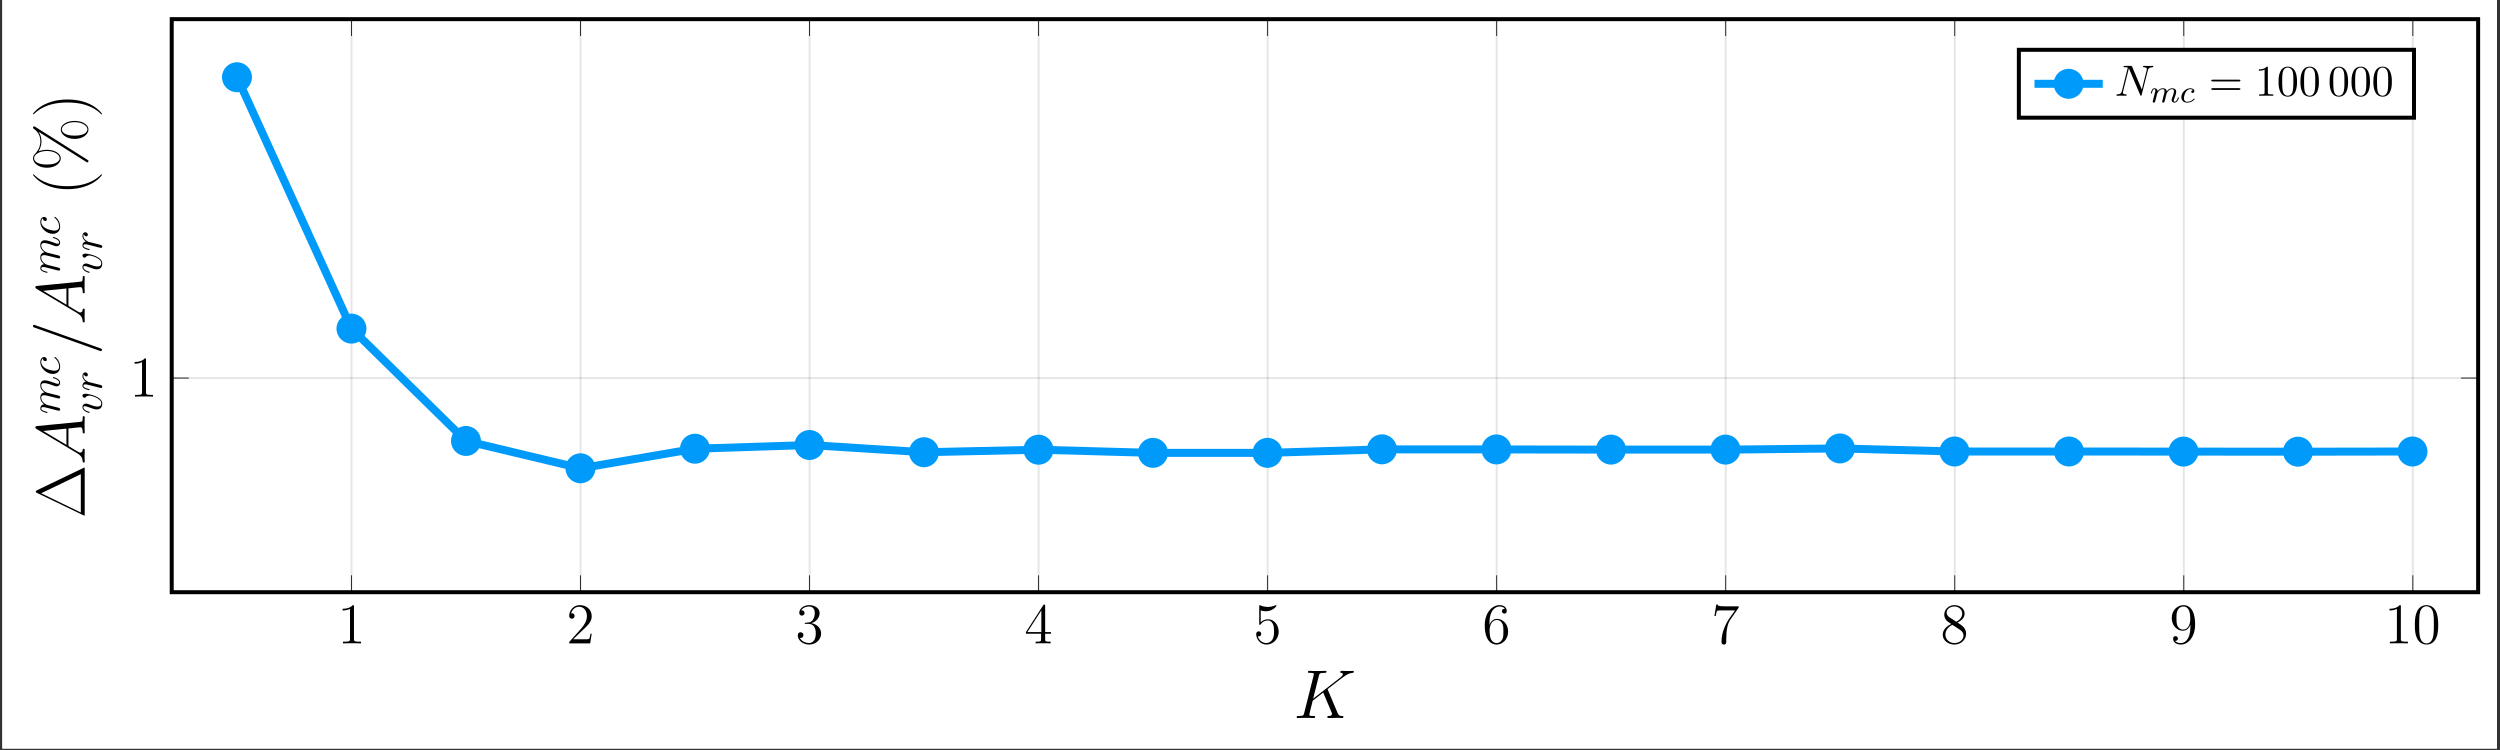 <?xml version="1.0" encoding="UTF-8"?>
<svg xmlns="http://www.w3.org/2000/svg" xmlns:xlink="http://www.w3.org/1999/xlink" width="621.825pt" height="186.594pt" viewBox="0 0 621.825 186.594" version="1.2">
<rect x="0" y="0" width="621.825" height="186.594" fill="#333333" stroke="none"/>
<defs>
<g>
<symbol overflow="visible" id="glyph-1661163015099842-0-0">
<path style="stroke:none;" d=""/>
</symbol>
<symbol overflow="visible" id="glyph-1661163015099842-0-1">
<path style="stroke:none;" d="M 4.125 -9.172 C 4.125 -9.5 4.125 -9.516 3.828 -9.516 C 3.5 -9.125 2.781 -8.609 1.297 -8.609 L 1.297 -8.188 C 1.625 -8.188 2.344 -8.188 3.141 -8.562 L 3.141 -1.109 C 3.141 -0.594 3.094 -0.422 1.828 -0.422 L 1.391 -0.422 L 1.391 0 C 1.781 -0.031 3.156 -0.031 3.641 -0.031 C 4.109 -0.031 5.484 -0.031 5.875 0 L 5.875 -0.422 L 5.422 -0.422 C 4.172 -0.422 4.125 -0.594 4.125 -1.109 Z M 4.125 -9.172 "/>
</symbol>
<symbol overflow="visible" id="glyph-1661163015099842-0-2">
<path style="stroke:none;" d="M 6.297 -2.406 L 5.984 -2.406 C 5.938 -2.156 5.828 -1.375 5.688 -1.141 C 5.578 -1.016 4.766 -1.016 4.344 -1.016 L 1.688 -1.016 C 2.078 -1.344 2.953 -2.266 3.328 -2.609 C 5.5 -4.609 6.297 -5.359 6.297 -6.766 C 6.297 -8.422 5 -9.516 3.328 -9.516 C 1.672 -9.516 0.703 -8.094 0.703 -6.875 C 0.703 -6.141 1.328 -6.141 1.375 -6.141 C 1.672 -6.141 2.047 -6.359 2.047 -6.812 C 2.047 -7.219 1.781 -7.484 1.375 -7.484 C 1.25 -7.484 1.219 -7.484 1.172 -7.469 C 1.453 -8.438 2.219 -9.109 3.156 -9.109 C 4.359 -9.109 5.109 -8.094 5.109 -6.766 C 5.109 -5.547 4.406 -4.5 3.594 -3.578 L 0.703 -0.344 L 0.703 0 L 5.922 0 Z M 6.297 -2.406 "/>
</symbol>
<symbol overflow="visible" id="glyph-1661163015099842-0-3">
<path style="stroke:none;" d="M 2.641 -5.141 C 2.391 -5.125 2.328 -5.109 2.328 -4.984 C 2.328 -4.844 2.406 -4.844 2.656 -4.844 L 3.328 -4.844 C 4.531 -4.844 5.078 -3.828 5.078 -2.469 C 5.078 -0.594 4.109 -0.078 3.406 -0.078 C 2.719 -0.078 1.547 -0.422 1.125 -1.359 C 1.594 -1.281 2 -1.547 2 -2.062 C 2 -2.469 1.703 -2.766 1.297 -2.766 C 0.953 -2.766 0.594 -2.562 0.594 -2.016 C 0.594 -0.75 1.859 0.297 3.453 0.297 C 5.156 0.297 6.406 -1 6.406 -2.453 C 6.406 -3.766 5.359 -4.797 3.984 -5.031 C 5.219 -5.391 6.031 -6.438 6.031 -7.562 C 6.031 -8.688 4.859 -9.516 3.469 -9.516 C 2.031 -9.516 0.969 -8.641 0.969 -7.594 C 0.969 -7.031 1.422 -6.906 1.625 -6.906 C 1.938 -6.906 2.281 -7.125 2.281 -7.562 C 2.281 -8.016 1.938 -8.219 1.625 -8.219 C 1.531 -8.219 1.5 -8.219 1.453 -8.203 C 2 -9.172 3.344 -9.172 3.422 -9.172 C 3.891 -9.172 4.828 -8.953 4.828 -7.562 C 4.828 -7.281 4.781 -6.484 4.359 -5.875 C 3.938 -5.234 3.453 -5.203 3.062 -5.188 Z M 2.641 -5.141 "/>
</symbol>
<symbol overflow="visible" id="glyph-1661163015099842-0-4">
<path style="stroke:none;" d="M 5.172 -9.312 C 5.172 -9.594 5.172 -9.656 4.969 -9.656 C 4.859 -9.656 4.812 -9.656 4.688 -9.484 L 0.391 -2.812 L 0.391 -2.391 L 4.156 -2.391 L 4.156 -1.094 C 4.156 -0.562 4.125 -0.422 3.078 -0.422 L 2.797 -0.422 L 2.797 0 C 3.125 -0.031 4.25 -0.031 4.656 -0.031 C 5.047 -0.031 6.203 -0.031 6.531 0 L 6.531 -0.422 L 6.234 -0.422 C 5.203 -0.422 5.172 -0.562 5.172 -1.094 L 5.172 -2.391 L 6.609 -2.391 L 6.609 -2.812 L 5.172 -2.812 Z M 4.219 -8.203 L 4.219 -2.812 L 0.75 -2.812 Z M 4.219 -8.203 "/>
</symbol>
<symbol overflow="visible" id="glyph-1661163015099842-0-5">
<path style="stroke:none;" d="M 1.828 -8.203 C 2.453 -8 2.953 -7.984 3.109 -7.984 C 4.719 -7.984 5.75 -9.172 5.75 -9.375 C 5.75 -9.438 5.719 -9.5 5.641 -9.5 C 5.609 -9.5 5.578 -9.5 5.453 -9.453 C 4.656 -9.109 3.969 -9.062 3.594 -9.062 C 2.641 -9.062 1.969 -9.344 1.703 -9.453 C 1.609 -9.5 1.578 -9.5 1.562 -9.5 C 1.453 -9.5 1.453 -9.422 1.453 -9.188 L 1.453 -4.938 C 1.453 -4.688 1.453 -4.594 1.625 -4.594 C 1.688 -4.594 1.703 -4.609 1.844 -4.781 C 2.25 -5.375 2.922 -5.703 3.641 -5.703 C 4.391 -5.703 4.766 -5.016 4.875 -4.766 C 5.125 -4.203 5.141 -3.5 5.141 -2.969 C 5.141 -2.422 5.141 -1.609 4.734 -0.953 C 4.422 -0.438 3.859 -0.078 3.234 -0.078 C 2.297 -0.078 1.359 -0.734 1.109 -1.781 C 1.172 -1.75 1.266 -1.734 1.328 -1.734 C 1.578 -1.734 1.953 -1.875 1.953 -2.359 C 1.953 -2.766 1.688 -2.984 1.328 -2.984 C 1.078 -2.984 0.703 -2.859 0.703 -2.297 C 0.703 -1.094 1.672 0.297 3.266 0.297 C 4.875 0.297 6.297 -1.062 6.297 -2.875 C 6.297 -4.578 5.156 -6 3.656 -6 C 2.828 -6 2.203 -5.641 1.828 -5.234 Z M 1.828 -8.203 "/>
</symbol>
<symbol overflow="visible" id="glyph-1661163015099842-0-6">
<path style="stroke:none;" d="M 1.766 -4.984 C 1.766 -8.609 3.516 -9.172 4.297 -9.172 C 4.812 -9.172 5.328 -9.016 5.594 -8.594 C 5.422 -8.594 4.875 -8.594 4.875 -8 C 4.875 -7.688 5.094 -7.406 5.469 -7.406 C 5.828 -7.406 6.062 -7.625 6.062 -8.047 C 6.062 -8.781 5.531 -9.516 4.281 -9.516 C 2.469 -9.516 0.594 -7.672 0.594 -4.516 C 0.594 -0.594 2.297 0.297 3.516 0.297 C 5.078 0.297 6.406 -1.062 6.406 -2.922 C 6.406 -4.828 5.078 -6.094 3.656 -6.094 C 2.375 -6.094 1.906 -5 1.766 -4.594 Z M 3.516 -0.078 C 2.625 -0.078 2.188 -0.891 2.062 -1.188 C 1.938 -1.562 1.797 -2.266 1.797 -3.266 C 1.797 -4.391 2.297 -5.812 3.594 -5.812 C 4.375 -5.812 4.797 -5.281 5.016 -4.797 C 5.234 -4.266 5.234 -3.547 5.234 -2.938 C 5.234 -2.203 5.234 -1.562 4.969 -1.016 C 4.609 -0.328 4.094 -0.078 3.516 -0.078 Z M 3.516 -0.078 "/>
</symbol>
<symbol overflow="visible" id="glyph-1661163015099842-0-7">
<path style="stroke:none;" d="M 6.797 -8.891 L 6.797 -9.219 L 3.344 -9.219 C 1.625 -9.219 1.594 -9.406 1.531 -9.672 L 1.219 -9.672 L 0.766 -6.812 L 1.094 -6.812 C 1.125 -7.078 1.266 -7.953 1.453 -8.109 C 1.562 -8.203 2.641 -8.203 2.828 -8.203 L 5.875 -8.203 L 4.344 -6.031 C 3.969 -5.469 2.516 -3.125 2.516 -0.422 C 2.516 -0.266 2.516 0.297 3.109 0.297 C 3.703 0.297 3.703 -0.25 3.703 -0.438 L 3.703 -1.156 C 3.703 -3.297 4.047 -4.953 4.719 -5.906 Z M 6.797 -8.891 "/>
</symbol>
<symbol overflow="visible" id="glyph-1661163015099842-0-8">
<path style="stroke:none;" d="M 4.266 -5.172 C 4.984 -5.547 6.031 -6.219 6.031 -7.406 C 6.031 -8.656 4.828 -9.516 3.5 -9.516 C 2.094 -9.516 0.969 -8.469 0.969 -7.172 C 0.969 -6.688 1.109 -6.203 1.516 -5.703 C 1.672 -5.531 1.688 -5.516 2.688 -4.812 C 1.297 -4.172 0.594 -3.203 0.594 -2.156 C 0.594 -0.641 2.031 0.297 3.5 0.297 C 5.078 0.297 6.406 -0.875 6.406 -2.375 C 6.406 -3.828 5.375 -4.484 4.266 -5.172 Z M 2.312 -6.453 C 2.125 -6.578 1.562 -6.953 1.562 -7.656 C 1.562 -8.594 2.531 -9.172 3.5 -9.172 C 4.516 -9.172 5.438 -8.438 5.438 -7.406 C 5.438 -6.531 4.812 -5.828 3.984 -5.375 Z M 2.984 -4.609 L 4.719 -3.484 C 5.094 -3.234 5.75 -2.797 5.75 -1.922 C 5.75 -0.828 4.656 -0.078 3.5 -0.078 C 2.297 -0.078 1.25 -0.969 1.25 -2.156 C 1.25 -3.281 2.062 -4.172 2.984 -4.609 Z M 2.984 -4.609 "/>
</symbol>
<symbol overflow="visible" id="glyph-1661163015099842-0-9">
<path style="stroke:none;" d="M 5.234 -4.172 C 5.234 -0.781 3.734 -0.078 2.875 -0.078 C 2.531 -0.078 1.781 -0.125 1.422 -0.625 L 1.5 -0.625 C 1.609 -0.594 2.125 -0.688 2.125 -1.219 C 2.125 -1.531 1.906 -1.797 1.531 -1.797 C 1.156 -1.797 0.938 -1.562 0.938 -1.188 C 0.938 -0.297 1.641 0.297 2.891 0.297 C 4.688 0.297 6.406 -1.609 6.406 -4.703 C 6.406 -8.562 4.812 -9.516 3.547 -9.516 C 1.969 -9.516 0.594 -8.203 0.594 -6.312 C 0.594 -4.422 1.922 -3.141 3.344 -3.141 C 4.406 -3.141 4.953 -3.906 5.234 -4.641 Z M 3.406 -3.422 C 2.5 -3.422 2.125 -4.156 1.984 -4.422 C 1.766 -4.969 1.766 -5.656 1.766 -6.297 C 1.766 -7.094 1.766 -7.781 2.125 -8.375 C 2.391 -8.766 2.781 -9.172 3.547 -9.172 C 4.359 -9.172 4.781 -8.453 4.922 -8.125 C 5.203 -7.422 5.203 -6.219 5.203 -6 C 5.203 -4.797 4.672 -3.422 3.406 -3.422 Z M 3.406 -3.422 "/>
</symbol>
<symbol overflow="visible" id="glyph-1661163015099842-0-10">
<path style="stroke:none;" d="M 6.406 -4.578 C 6.406 -5.766 6.344 -6.922 5.828 -8.016 C 5.234 -9.203 4.203 -9.516 3.5 -9.516 C 2.672 -9.516 1.656 -9.109 1.125 -7.922 C 0.734 -7.016 0.594 -6.125 0.594 -4.578 C 0.594 -3.188 0.688 -2.141 1.203 -1.125 C 1.766 -0.047 2.75 0.297 3.5 0.297 C 4.734 0.297 5.453 -0.438 5.875 -1.281 C 6.391 -2.344 6.406 -3.75 6.406 -4.578 Z M 3.5 0.016 C 3.031 0.016 2.109 -0.25 1.828 -1.797 C 1.672 -2.656 1.672 -3.75 1.672 -4.75 C 1.672 -5.922 1.672 -6.984 1.906 -7.828 C 2.141 -8.781 2.875 -9.234 3.5 -9.234 C 4.031 -9.234 4.859 -8.906 5.141 -7.672 C 5.328 -6.859 5.328 -5.719 5.328 -4.75 C 5.328 -3.797 5.328 -2.703 5.172 -1.828 C 4.891 -0.25 4 0.016 3.5 0.016 Z M 3.5 0.016 "/>
</symbol>
<symbol overflow="visible" id="glyph-1661163015099842-1-0">
<path style="stroke:none;" d=""/>
</symbol>
<symbol overflow="visible" id="glyph-1661163015099842-1-1">
<path style="stroke:none;" d="M 8.578 -6.938 C 8.562 -6.984 8.5 -7.125 8.5 -7.172 C 8.5 -7.188 8.516 -7.219 8.812 -7.438 L 10.469 -8.734 C 12.781 -10.531 13.531 -11.125 14.719 -11.234 C 14.844 -11.25 15.016 -11.25 15.016 -11.547 C 15.016 -11.641 14.953 -11.734 14.812 -11.734 C 14.625 -11.734 14.422 -11.688 14.234 -11.688 L 13.578 -11.688 C 13.047 -11.688 12.484 -11.734 11.969 -11.734 C 11.844 -11.734 11.641 -11.734 11.641 -11.422 C 11.641 -11.25 11.766 -11.234 11.859 -11.234 C 12.047 -11.219 12.281 -11.141 12.281 -10.906 C 12.281 -10.562 11.766 -10.156 11.625 -10.047 L 4.891 -4.812 L 6.312 -10.469 C 6.469 -11.062 6.516 -11.234 7.734 -11.234 C 8.047 -11.234 8.203 -11.234 8.203 -11.562 C 8.203 -11.734 8.031 -11.734 7.953 -11.734 C 7.641 -11.734 7.281 -11.688 6.953 -11.688 L 4.922 -11.688 C 4.625 -11.688 4.234 -11.734 3.938 -11.734 C 3.797 -11.734 3.609 -11.734 3.609 -11.406 C 3.609 -11.234 3.766 -11.234 4.016 -11.234 C 5.062 -11.234 5.062 -11.094 5.062 -10.906 C 5.062 -10.875 5.062 -10.766 5 -10.516 L 2.672 -1.266 C 2.531 -0.672 2.484 -0.5 1.281 -0.5 C 0.969 -0.5 0.797 -0.5 0.797 -0.188 C 0.797 0 0.938 0 1.047 0 C 1.375 0 1.719 -0.031 2.047 -0.031 L 4.047 -0.031 C 4.375 -0.031 4.734 0 5.062 0 C 5.203 0 5.391 0 5.391 -0.328 C 5.391 -0.5 5.234 -0.5 4.984 -0.5 C 3.938 -0.5 3.938 -0.641 3.938 -0.812 C 3.938 -0.922 4.031 -1.359 4.109 -1.625 L 4.781 -4.297 L 7.391 -6.344 C 7.875 -5.234 8.797 -3.047 9.5 -1.359 C 9.547 -1.25 9.578 -1.156 9.578 -1.031 C 9.578 -0.516 8.891 -0.5 8.734 -0.5 C 8.578 -0.5 8.422 -0.5 8.422 -0.172 C 8.422 0 8.609 0 8.656 0 C 9.25 0 9.891 -0.031 10.484 -0.031 L 11.312 -0.031 C 11.578 -0.031 11.859 0 12.125 0 C 12.219 0 12.422 0 12.422 -0.328 C 12.422 -0.5 12.266 -0.5 12.094 -0.5 C 11.453 -0.516 11.234 -0.656 10.969 -1.266 Z M 8.578 -6.938 "/>
</symbol>
<symbol overflow="visible" id="glyph-1661163015099842-2-0">
<path style="stroke:none;" d=""/>
</symbol>
<symbol overflow="visible" id="glyph-1661163015099842-2-1">
<path style="stroke:none;" d="M -11.844 -6.969 C -12.141 -6.828 -12.141 -6.766 -12.141 -6.625 C -12.141 -6.422 -12.109 -6.406 -11.859 -6.281 L -0.297 -0.719 C -0.25 -0.703 -0.109 -0.641 -0.078 -0.641 C -0.016 -0.641 0 -0.656 0 -0.969 L 0 -12.281 C 0 -12.594 -0.016 -12.609 -0.078 -12.609 C -0.109 -12.609 -0.25 -12.531 -0.297 -12.516 Z M -10.828 -6.203 L -0.969 -10.953 L -0.969 -1.422 Z M -10.828 -6.203 "/>
</symbol>
<symbol overflow="visible" id="glyph-1661163015099842-2-2">
<path style="stroke:none;" d="M 4.188 -5.25 C 4.172 -5.25 4.141 -5.25 4.094 -5.203 C 3.281 -4.406 1.078 -2.297 -4.281 -2.297 C -9.641 -2.297 -11.812 -4.375 -12.672 -5.219 C -12.688 -5.219 -12.719 -5.25 -12.781 -5.25 C -12.828 -5.25 -12.859 -5.203 -12.859 -5.141 C -12.859 -4.953 -11.594 -3.484 -9.703 -2.641 C -7.797 -1.781 -5.938 -1.547 -4.297 -1.547 C -3.062 -1.547 -0.969 -1.672 1.25 -2.703 C 3.047 -3.516 4.297 -4.922 4.297 -5.141 C 4.297 -5.219 4.266 -5.25 4.188 -5.25 Z M 4.188 -5.25 "/>
</symbol>
<symbol overflow="visible" id="glyph-1661163015099842-2-3">
<path style="stroke:none;" d="M -2.5 -12.453 C -4.5 -12.453 -5.953 -11.469 -5.953 -10.312 C -5.953 -9.156 -4.609 -7.969 -2.5 -7.969 C -0.406 -7.969 0.938 -9.141 0.938 -10.312 C 0.938 -11.469 -0.5 -12.453 -2.5 -12.453 Z M 0.672 -10.344 C 0.672 -9.891 0.25 -8.781 -2.5 -8.781 C -5.281 -8.781 -5.688 -9.891 -5.688 -10.344 C -5.688 -11.281 -4.328 -12.141 -2.5 -12.141 C -0.688 -12.141 0.672 -11.281 0.672 -10.344 Z M -12.266 -10.953 C -12.453 -11.078 -12.469 -11.094 -12.547 -11.094 C -12.766 -11.094 -12.859 -10.938 -12.859 -10.797 C -12.859 -10.625 -12.734 -10.562 -12.609 -10.438 C -11.172 -9.438 -11.031 -8.078 -11.031 -7.359 C -11.031 -5.656 -12.016 -4.609 -12.328 -4.281 C -12.531 -4.047 -12.859 -3.719 -12.859 -3.141 C -12.859 -1.969 -11.5 -0.797 -9.406 -0.797 C -7.312 -0.797 -5.953 -1.953 -5.953 -3.141 C -5.953 -4.297 -7.406 -5.266 -9.406 -5.266 C -10.594 -5.266 -11.406 -4.906 -11.5 -4.859 C -10.828 -5.906 -10.75 -6.938 -10.75 -7.391 C -10.75 -8.484 -11.156 -9.266 -11.453 -9.703 L -11.438 -9.719 L 0.312 -2.297 C 0.547 -2.141 0.578 -2.141 0.641 -2.141 C 0.828 -2.141 0.938 -2.297 0.938 -2.453 C 0.938 -2.609 0.859 -2.656 0.672 -2.781 Z M -6.234 -3.156 C -6.234 -2.719 -6.641 -1.594 -9.406 -1.594 C -12.188 -1.594 -12.594 -2.719 -12.594 -3.156 C -12.594 -4.109 -11.234 -4.969 -9.406 -4.969 C -7.594 -4.969 -6.234 -4.109 -6.234 -3.156 Z M -6.234 -3.156 "/>
</symbol>
<symbol overflow="visible" id="glyph-1661163015099842-2-4">
<path style="stroke:none;" d="M -4.281 -4.516 C -5.516 -4.516 -7.609 -4.391 -9.828 -3.359 C -11.609 -2.547 -12.859 -1.141 -12.859 -0.922 C -12.859 -0.875 -12.844 -0.812 -12.766 -0.812 C -12.719 -0.812 -12.703 -0.828 -12.672 -0.844 C -11.812 -1.672 -9.641 -3.766 -4.297 -3.766 C 1.062 -3.766 3.25 -1.688 4.109 -0.844 C 4.141 -0.828 4.156 -0.812 4.188 -0.812 C 4.281 -0.812 4.297 -0.875 4.297 -0.922 C 4.297 -1.109 3.016 -2.578 1.141 -3.422 C -0.766 -4.281 -2.625 -4.516 -4.281 -4.516 Z M -4.281 -4.516 "/>
</symbol>
<symbol overflow="visible" id="glyph-1661163015099842-3-0">
<path style="stroke:none;" d=""/>
</symbol>
<symbol overflow="visible" id="glyph-1661163015099842-3-1">
<path style="stroke:none;" d="M -1.906 -2.922 C -0.891 -2.312 -0.547 -1.734 -0.5 -0.906 C -0.484 -0.719 -0.484 -0.578 -0.172 -0.578 C -0.062 -0.578 0 -0.672 0 -0.797 C 0 -1.094 -0.031 -1.875 -0.031 -2.188 C -0.031 -2.672 0 -3.234 0 -3.703 C 0 -3.812 0 -4.016 -0.328 -4.016 C -0.484 -4.016 -0.5 -3.875 -0.5 -3.781 C -0.531 -3.391 -0.672 -3.062 -1.078 -3.062 C -1.328 -3.062 -1.516 -3.156 -1.891 -3.391 L -4.047 -4.688 L -4.047 -9.062 C -3.891 -9.078 -3.766 -9.078 -3.609 -9.094 C -3.156 -9.156 -1.375 -9.359 -1.047 -9.359 C -0.531 -9.359 -0.5 -8.484 -0.5 -8.203 C -0.5 -8.016 -0.5 -7.828 -0.188 -7.828 C 0 -7.828 0 -7.984 0 -8.094 C 0 -8.375 -0.031 -8.719 -0.031 -9.016 L -0.031 -10 C -0.031 -11.047 0 -11.797 0 -11.812 C 0 -11.938 0 -12.125 -0.328 -12.125 C -0.5 -12.125 -0.5 -11.969 -0.5 -11.719 C -0.5 -10.766 -0.656 -10.75 -1.172 -10.703 L -11.891 -9.656 C -12.219 -9.609 -12.266 -9.547 -12.266 -9.359 C -12.266 -9.188 -12.219 -9.078 -11.969 -8.922 Z M -4.547 -4.984 L -10.312 -8.438 L -4.547 -9.016 Z M -4.547 -4.984 "/>
</symbol>
<symbol overflow="visible" id="glyph-1661163015099842-3-2">
<path style="stroke:none;" d="M -12.25 -7.359 C -12.266 -7.359 -12.516 -7.469 -12.547 -7.469 C -12.766 -7.469 -12.875 -7.297 -12.875 -7.156 C -12.875 -7.078 -12.875 -6.922 -12.5 -6.781 L 3.656 -1.031 C 3.672 -1.031 3.938 -0.922 3.969 -0.922 C 4.172 -0.922 4.297 -1.094 4.297 -1.234 C 4.297 -1.344 4.281 -1.5 3.922 -1.609 Z M -12.25 -7.359 "/>
</symbol>
<symbol overflow="visible" id="glyph-1661163015099842-4-0">
<path style="stroke:none;" d=""/>
</symbol>
<symbol overflow="visible" id="glyph-1661163015099842-4-1">
<path style="stroke:none;" d="M -0.641 -0.953 C -0.484 -0.922 -0.234 -0.859 -0.172 -0.859 C 0.016 -0.859 0.125 -1.016 0.125 -1.172 C 0.125 -1.312 0.031 -1.5 -0.188 -1.578 C -0.203 -1.594 -0.719 -1.719 -0.984 -1.781 L -1.969 -2.031 C -2.203 -2.094 -2.453 -2.156 -2.703 -2.203 C -2.891 -2.25 -3.203 -2.344 -3.25 -2.359 C -3.578 -2.516 -4.578 -3.094 -4.578 -4.125 C -4.578 -4.625 -4.172 -4.719 -3.812 -4.719 C -3.547 -4.719 -3.234 -4.641 -2.906 -4.547 L -1.641 -4.25 L -0.812 -4.031 C -0.594 -3.984 -0.234 -3.891 -0.172 -3.891 C 0.016 -3.891 0.125 -4.047 0.125 -4.203 C 0.125 -4.547 -0.156 -4.609 -0.5 -4.688 C -1.109 -4.844 -2.703 -5.25 -3.125 -5.344 C -3.266 -5.375 -4.578 -5.953 -4.578 -7.141 C -4.578 -7.609 -4.203 -7.734 -3.812 -7.734 C -3.188 -7.734 -1.953 -7.281 -1.375 -7.062 C -1.109 -6.953 -0.984 -6.922 -0.766 -6.922 C -0.266 -6.922 0.125 -7.297 0.125 -7.812 C 0.125 -8.828 -1.469 -9.234 -1.562 -9.234 C -1.672 -9.234 -1.672 -9.141 -1.672 -9.109 C -1.672 -9 -1.641 -9 -1.469 -8.938 C -0.891 -8.781 -0.125 -8.422 -0.125 -7.828 C -0.125 -7.641 -0.234 -7.562 -0.484 -7.562 C -0.75 -7.562 -1.016 -7.672 -1.25 -7.766 C -1.812 -7.969 -3.031 -8.422 -3.641 -8.422 C -4.359 -8.422 -4.812 -8 -4.812 -7.172 C -4.812 -6.359 -4.328 -5.812 -3.75 -5.406 C -3.906 -5.391 -4.266 -5.359 -4.531 -5.047 C -4.766 -4.781 -4.812 -4.438 -4.812 -4.156 C -4.812 -3.188 -4.109 -2.641 -3.859 -2.469 C -4.484 -2.406 -4.812 -1.953 -4.812 -1.453 C -4.812 -0.953 -4.391 -0.75 -4.188 -0.656 C -3.812 -0.453 -3.172 -0.312 -3.141 -0.312 C -3.031 -0.312 -3.031 -0.422 -3.031 -0.453 C -3.031 -0.562 -3.031 -0.562 -3.281 -0.625 C -4.047 -0.812 -4.578 -1.031 -4.578 -1.422 C -4.578 -1.594 -4.484 -1.766 -4.078 -1.766 C -3.844 -1.766 -3.719 -1.734 -3.156 -1.594 Z M -0.641 -0.953 "/>
</symbol>
<symbol overflow="visible" id="glyph-1661163015099842-4-2">
<path style="stroke:none;" d="M -4.141 -4.312 C -4.141 -4.141 -4.141 -3.984 -3.984 -3.828 C -3.828 -3.656 -3.641 -3.641 -3.562 -3.641 C -3.297 -3.641 -3.188 -3.828 -3.188 -4.047 C -3.188 -4.359 -3.438 -4.656 -3.875 -4.656 C -4.406 -4.656 -4.812 -4.141 -4.812 -3.359 C -4.812 -1.891 -3.25 -0.453 -1.719 -0.453 C -0.734 -0.453 0.125 -1.078 0.125 -2.203 C 0.125 -3.766 -1.031 -4.688 -1.172 -4.688 C -1.234 -4.688 -1.312 -4.625 -1.312 -4.547 C -1.312 -4.5 -1.281 -4.469 -1.203 -4.406 C -0.125 -3.547 -0.125 -2.359 -0.125 -2.234 C -0.125 -1.547 -0.656 -1.25 -1.312 -1.25 C -1.75 -1.25 -2.812 -1.469 -3.484 -1.844 C -4.109 -2.172 -4.578 -2.781 -4.578 -3.375 C -4.578 -3.75 -4.438 -4.156 -4.141 -4.312 Z M -4.141 -4.312 "/>
</symbol>
<symbol overflow="visible" id="glyph-1661163015099842-4-3">
<path style="stroke:none;" d="M -4.047 -5.094 C -4.641 -5.094 -4.812 -4.812 -4.812 -4.625 C -4.812 -4.344 -4.531 -4.078 -4.297 -4.078 C -4.156 -4.078 -4.078 -4.141 -3.969 -4.266 C -3.75 -4.484 -3.469 -4.625 -3.078 -4.625 C -2.609 -4.625 -0.125 -3.969 -0.125 -2.688 C -0.125 -2.141 -0.5 -1.891 -1.062 -1.891 C -1.672 -1.891 -2.469 -2.172 -3.375 -2.516 C -3.562 -2.594 -3.719 -2.641 -3.922 -2.641 C -4.406 -2.641 -4.812 -2.297 -4.812 -1.75 C -4.812 -0.734 -3.234 -0.312 -3.141 -0.312 C -3.031 -0.312 -3.031 -0.422 -3.031 -0.453 C -3.031 -0.562 -3.047 -0.562 -3.219 -0.625 C -4.328 -0.938 -4.578 -1.406 -4.578 -1.719 C -4.578 -1.812 -4.578 -2 -4.219 -2 C -3.953 -2 -3.656 -1.891 -3.469 -1.812 C -2.203 -1.328 -1.703 -1.188 -1.234 -1.188 C -0.047 -1.188 0.125 -2.141 0.125 -2.641 C 0.125 -4.469 -3.484 -5.094 -4.047 -5.094 Z M -4.047 -5.094 "/>
</symbol>
<symbol overflow="visible" id="glyph-1661163015099842-4-4">
<path style="stroke:none;" d="M -0.641 -0.953 C -0.484 -0.922 -0.234 -0.859 -0.172 -0.859 C 0.016 -0.859 0.125 -1.016 0.125 -1.172 C 0.125 -1.312 0.031 -1.5 -0.188 -1.578 C -0.234 -1.594 -1.703 -1.969 -1.906 -2.016 C -2.266 -2.109 -3.031 -2.297 -3.328 -2.359 C -3.469 -2.406 -3.969 -2.719 -4.219 -2.969 C -4.297 -3.062 -4.578 -3.375 -4.578 -3.844 C -4.578 -4.125 -4.438 -4.297 -4.438 -4.297 C -4.391 -3.969 -4.125 -3.734 -3.844 -3.734 C -3.672 -3.734 -3.469 -3.859 -3.469 -4.156 C -3.469 -4.438 -3.719 -4.75 -4.109 -4.75 C -4.484 -4.75 -4.812 -4.406 -4.812 -3.844 C -4.812 -3.141 -4.281 -2.656 -3.969 -2.453 C -4.469 -2.359 -4.812 -1.969 -4.812 -1.453 C -4.812 -0.953 -4.391 -0.75 -4.188 -0.656 C -3.828 -0.453 -3.172 -0.312 -3.141 -0.312 C -3.031 -0.312 -3.031 -0.422 -3.031 -0.453 C -3.031 -0.562 -3.031 -0.562 -3.281 -0.625 C -4.047 -0.812 -4.578 -1.031 -4.578 -1.422 C -4.578 -1.609 -4.484 -1.766 -4.078 -1.766 C -3.844 -1.766 -3.719 -1.734 -3.156 -1.594 Z M -0.641 -0.953 "/>
</symbol>
<symbol overflow="visible" id="glyph-1661163015099842-5-0">
<path style="stroke:none;" d=""/>
</symbol>
<symbol overflow="visible" id="glyph-1661163015099842-5-1">
<path style="stroke:none;" d="M 8.234 -6.297 C 8.344 -6.734 8.531 -7.062 9.406 -7.094 C 9.469 -7.094 9.594 -7.109 9.594 -7.312 C 9.594 -7.328 9.594 -7.438 9.453 -7.438 C 9.094 -7.438 8.719 -7.406 8.359 -7.406 C 7.984 -7.406 7.609 -7.438 7.25 -7.438 C 7.172 -7.438 7.047 -7.438 7.047 -7.219 C 7.047 -7.094 7.156 -7.094 7.25 -7.094 C 7.859 -7.094 7.984 -6.859 7.984 -6.625 C 7.984 -6.594 7.969 -6.422 7.953 -6.391 L 6.734 -1.547 L 4.328 -7.234 C 4.234 -7.422 4.219 -7.438 3.969 -7.438 L 2.516 -7.438 C 2.297 -7.438 2.203 -7.438 2.203 -7.219 C 2.203 -7.094 2.297 -7.094 2.5 -7.094 C 2.562 -7.094 3.25 -7.094 3.25 -7 L 1.781 -1.156 C 1.672 -0.719 1.484 -0.375 0.609 -0.344 C 0.547 -0.344 0.422 -0.328 0.422 -0.125 C 0.422 -0.047 0.484 0 0.562 0 C 0.922 0 1.297 -0.031 1.656 -0.031 C 2.031 -0.031 2.422 0 2.781 0 C 2.828 0 2.969 0 2.969 -0.219 C 2.969 -0.328 2.875 -0.344 2.75 -0.344 C 2.125 -0.359 2.031 -0.594 2.031 -0.812 C 2.031 -0.891 2.047 -0.953 2.078 -1.062 L 3.516 -6.812 C 3.562 -6.75 3.562 -6.734 3.609 -6.625 L 6.328 -0.203 C 6.406 -0.016 6.438 0 6.531 0 C 6.656 0 6.656 -0.031 6.703 -0.234 Z M 8.234 -6.297 "/>
</symbol>
<symbol overflow="visible" id="glyph-1661163015099842-6-0">
<path style="stroke:none;" d=""/>
</symbol>
<symbol overflow="visible" id="glyph-1661163015099842-6-1">
<path style="stroke:none;" d="M 1.594 -1.297 C 1.609 -1.422 1.688 -1.719 1.719 -1.844 C 1.734 -1.922 1.797 -2.109 1.812 -2.188 C 1.828 -2.234 2.078 -2.75 2.438 -3.016 C 2.703 -3.219 2.969 -3.281 3.188 -3.281 C 3.484 -3.281 3.641 -3.109 3.641 -2.75 C 3.641 -2.547 3.594 -2.375 3.5 -2.016 C 3.453 -1.812 3.312 -1.266 3.266 -1.062 L 3.156 -0.578 C 3.109 -0.453 3.047 -0.203 3.047 -0.172 C 3.047 0.016 3.203 0.078 3.312 0.078 C 3.453 0.078 3.578 -0.016 3.625 -0.109 C 3.656 -0.156 3.719 -0.422 3.75 -0.594 L 3.938 -1.297 C 3.953 -1.422 4.047 -1.719 4.062 -1.844 C 4.172 -2.281 4.172 -2.281 4.359 -2.547 C 4.625 -2.938 5 -3.281 5.531 -3.281 C 5.812 -3.281 5.984 -3.125 5.984 -2.75 C 5.984 -2.312 5.641 -1.391 5.5 -1.016 C 5.422 -0.797 5.391 -0.75 5.391 -0.594 C 5.391 -0.141 5.766 0.078 6.109 0.078 C 6.891 0.078 7.219 -1.031 7.219 -1.141 C 7.219 -1.219 7.156 -1.234 7.094 -1.234 C 7 -1.234 6.984 -1.188 6.953 -1.109 C 6.766 -0.453 6.438 -0.141 6.125 -0.141 C 6 -0.141 5.938 -0.219 5.938 -0.406 C 5.938 -0.594 6 -0.766 6.078 -0.969 C 6.203 -1.266 6.547 -2.172 6.547 -2.625 C 6.547 -3.219 6.141 -3.5 5.562 -3.5 C 5.016 -3.5 4.562 -3.219 4.203 -2.734 C 4.141 -3.359 3.641 -3.5 3.219 -3.5 C 2.859 -3.5 2.375 -3.375 1.938 -2.812 C 1.875 -3.281 1.5 -3.5 1.125 -3.5 C 0.844 -3.5 0.641 -3.344 0.516 -3.062 C 0.312 -2.703 0.234 -2.312 0.234 -2.297 C 0.234 -2.219 0.297 -2.188 0.359 -2.188 C 0.469 -2.188 0.469 -2.219 0.531 -2.422 C 0.625 -2.812 0.766 -3.281 1.094 -3.281 C 1.297 -3.281 1.359 -3.078 1.359 -2.906 C 1.359 -2.766 1.312 -2.609 1.25 -2.359 C 1.234 -2.297 1.109 -1.828 1.078 -1.703 L 0.781 -0.516 C 0.75 -0.391 0.703 -0.203 0.703 -0.172 C 0.703 0.016 0.859 0.078 0.969 0.078 C 1.109 0.078 1.219 -0.016 1.281 -0.109 C 1.297 -0.156 1.375 -0.422 1.406 -0.594 Z M 1.594 -1.297 "/>
</symbol>
<symbol overflow="visible" id="glyph-1661163015099842-6-2">
<path style="stroke:none;" d="M 3.25 -3.047 C 2.922 -3 2.828 -2.766 2.828 -2.594 C 2.828 -2.375 3.031 -2.312 3.141 -2.312 C 3.172 -2.312 3.578 -2.344 3.578 -2.828 C 3.578 -3.312 3.047 -3.5 2.578 -3.5 C 1.453 -3.5 0.344 -2.406 0.344 -1.297 C 0.344 -0.547 0.859 0.078 1.75 0.078 C 3 0.078 3.672 -0.719 3.672 -0.828 C 3.672 -0.906 3.594 -0.953 3.547 -0.953 C 3.484 -0.953 3.469 -0.938 3.422 -0.875 C 2.797 -0.141 1.906 -0.141 1.766 -0.141 C 1.344 -0.141 1 -0.406 1 -1.016 C 1 -1.359 1.156 -2.203 1.531 -2.703 C 1.875 -3.141 2.281 -3.281 2.578 -3.281 C 2.688 -3.281 3.047 -3.281 3.25 -3.047 Z M 3.25 -3.047 "/>
</symbol>
<symbol overflow="visible" id="glyph-1661163015099842-7-0">
<path style="stroke:none;" d=""/>
</symbol>
<symbol overflow="visible" id="glyph-1661163015099842-7-1">
<path style="stroke:none;" d="M 7.484 -3.562 C 7.641 -3.562 7.859 -3.562 7.859 -3.781 C 7.859 -4 7.641 -4 7.5 -4 L 0.969 -4 C 0.812 -4 0.609 -4 0.609 -3.781 C 0.609 -3.562 0.812 -3.562 0.984 -3.562 Z M 7.5 -1.453 C 7.641 -1.453 7.859 -1.453 7.859 -1.672 C 7.859 -1.891 7.641 -1.891 7.484 -1.891 L 0.984 -1.891 C 0.812 -1.891 0.609 -1.891 0.609 -1.672 C 0.609 -1.453 0.812 -1.453 0.969 -1.453 Z M 7.5 -1.453 "/>
</symbol>
<symbol overflow="visible" id="glyph-1661163015099842-7-2">
<path style="stroke:none;" d="M 3.203 -6.969 C 3.203 -7.234 3.203 -7.25 2.953 -7.25 C 2.281 -6.562 1.312 -6.562 0.969 -6.562 L 0.969 -6.219 C 1.188 -6.219 1.828 -6.219 2.391 -6.5 L 2.391 -0.859 C 2.391 -0.469 2.359 -0.344 1.391 -0.344 L 1.031 -0.344 L 1.031 0 C 1.422 -0.031 2.359 -0.031 2.797 -0.031 C 3.234 -0.031 4.188 -0.031 4.562 0 L 4.562 -0.344 L 4.219 -0.344 C 3.234 -0.344 3.203 -0.453 3.203 -0.859 Z M 3.203 -6.969 "/>
</symbol>
<symbol overflow="visible" id="glyph-1661163015099842-7-3">
<path style="stroke:none;" d="M 5.016 -3.484 C 5.016 -4.359 4.953 -5.234 4.578 -6.031 C 4.078 -7.078 3.188 -7.25 2.719 -7.25 C 2.062 -7.25 1.281 -6.969 0.828 -5.953 C 0.484 -5.203 0.422 -4.359 0.422 -3.484 C 0.422 -2.672 0.469 -1.688 0.922 -0.859 C 1.391 0.016 2.172 0.234 2.719 0.234 C 3.297 0.234 4.125 0.016 4.609 -1.031 C 4.953 -1.781 5.016 -2.625 5.016 -3.484 Z M 2.719 0 C 2.281 0 1.641 -0.266 1.453 -1.312 C 1.328 -1.969 1.328 -2.969 1.328 -3.609 C 1.328 -4.312 1.328 -5.031 1.422 -5.625 C 1.625 -6.922 2.438 -7.016 2.719 -7.016 C 3.078 -7.016 3.797 -6.812 4 -5.734 C 4.109 -5.125 4.109 -4.297 4.109 -3.609 C 4.109 -2.797 4.109 -2.062 3.984 -1.359 C 3.828 -0.328 3.203 0 2.719 0 Z M 2.719 0 "/>
</symbol>
</g>
<clipPath id="clip-1661163015099842-1">
  <path d="M 0.586 0 L 621.062 0 L 621.062 186.188 L 0.586 186.188 Z M 0.586 0 "/>
</clipPath>
<clipPath id="clip-1661163015099842-2">
  <path d="M 42.711 4.781 L 616.289 4.781 L 616.289 145 L 42.711 145 Z M 42.711 4.781 "/>
</clipPath>
</defs>
<g id="surface1">
<g clip-path="url(#clip-1661163015099842-1)" clip-rule="nonzero">
<path style=" stroke:none;fill-rule:nonzero;fill:rgb(100%,100%,100%);fill-opacity:1;" d="M 0.586 186.188 L 623.391 186.188 L 623.391 -0.699 L 0.586 -0.699 Z M 0.586 186.188 "/>
<path style=" stroke:none;fill-rule:nonzero;fill:rgb(100%,100%,100%);fill-opacity:1;" d="M 0.586 186.191 L 0.586 0 L 621.07 0 L 621.07 186.191 Z M 0.586 186.191 "/>
</g>
<path style=" stroke:none;fill-rule:nonzero;fill:rgb(100%,100%,100%);fill-opacity:1;" d="M 42.711 147.289 L 616.289 147.289 L 616.289 4.781 L 42.711 4.781 Z M 42.711 147.289 "/>
<path style="fill:none;stroke-width:0.498;stroke-linecap:butt;stroke-linejoin:miter;stroke:rgb(0%,0%,0%);stroke-opacity:0.1;stroke-miterlimit:10;" d="M 44.81 -53.371 L 44.81 89.447 M 101.895 -53.371 L 101.895 89.447 M 158.976 -53.371 L 158.976 89.447 M 216.061 -53.371 L 216.061 89.447 M 273.142 -53.371 L 273.142 89.447 M 330.227 -53.371 L 330.227 89.447 M 387.308 -53.371 L 387.308 89.447 M 444.392 -53.371 L 444.392 89.447 M 501.473 -53.371 L 501.473 89.447 M 558.558 -53.371 L 558.558 89.447 " transform="matrix(0.998,0,0,-0.998,42.709,94.034)"/>
<path style="fill:none;stroke-width:0.498;stroke-linecap:butt;stroke-linejoin:miter;stroke:rgb(0%,0%,0%);stroke-opacity:0.1;stroke-miterlimit:10;" d="M 0.002 -0.001 L 574.828 -0.001 " transform="matrix(0.998,0,0,-0.998,42.709,94.034)"/>
<path style="fill:none;stroke-width:0.199;stroke-linecap:butt;stroke-linejoin:miter;stroke:rgb(0%,0%,0%);stroke-opacity:1;stroke-miterlimit:10;" d="M 44.81 -53.371 L 44.81 -49.166 M 101.895 -53.371 L 101.895 -49.166 M 158.976 -53.371 L 158.976 -49.166 M 216.061 -53.371 L 216.061 -49.166 M 273.142 -53.371 L 273.142 -49.166 M 330.227 -53.371 L 330.227 -49.166 M 387.308 -53.371 L 387.308 -49.166 M 444.392 -53.371 L 444.392 -49.166 M 501.473 -53.371 L 501.473 -49.166 M 558.558 -53.371 L 558.558 -49.166 M 44.81 89.447 L 44.81 85.243 M 101.895 89.447 L 101.895 85.243 M 158.976 89.447 L 158.976 85.243 M 216.061 89.447 L 216.061 85.243 M 273.142 89.447 L 273.142 85.243 M 330.227 89.447 L 330.227 85.243 M 387.308 89.447 L 387.308 85.243 M 444.392 89.447 L 444.392 85.243 M 501.473 89.447 L 501.473 85.243 M 558.558 89.447 L 558.558 85.243 " transform="matrix(0.998,0,0,-0.998,42.709,94.034)"/>
<path style="fill:none;stroke-width:0.199;stroke-linecap:butt;stroke-linejoin:miter;stroke:rgb(0%,0%,0%);stroke-opacity:1;stroke-miterlimit:10;" d="M 0.002 -0.001 L 4.253 -0.001 M 574.828 -0.001 L 570.577 -0.001 " transform="matrix(0.998,0,0,-0.998,42.709,94.034)"/>
<path style="fill:none;stroke-width:0.996;stroke-linecap:butt;stroke-linejoin:miter;stroke:rgb(0%,0%,0%);stroke-opacity:1;stroke-miterlimit:10;" d="M 0.002 -53.371 L 0.002 89.447 L 574.828 89.447 L 574.828 -53.371 Z M 0.002 -53.371 " transform="matrix(0.998,0,0,-0.998,42.709,94.034)"/>
<g style="fill:rgb(0%,0%,0%);fill-opacity:1;">
  <use xlink:href="#glyph-1661163015099842-0-1" x="83.917" y="160.027"/>
</g>
<g style="fill:rgb(0%,0%,0%);fill-opacity:1;">
  <use xlink:href="#glyph-1661163015099842-0-2" x="140.876" y="160.027"/>
</g>
<g style="fill:rgb(0%,0%,0%);fill-opacity:1;">
  <use xlink:href="#glyph-1661163015099842-0-3" x="197.835" y="160.027"/>
</g>
<g style="fill:rgb(0%,0%,0%);fill-opacity:1;">
  <use xlink:href="#glyph-1661163015099842-0-4" x="254.794" y="160.027"/>
</g>
<g style="fill:rgb(0%,0%,0%);fill-opacity:1;">
  <use xlink:href="#glyph-1661163015099842-0-5" x="311.752" y="160.027"/>
</g>
<g style="fill:rgb(0%,0%,0%);fill-opacity:1;">
  <use xlink:href="#glyph-1661163015099842-0-6" x="368.71" y="160.027"/>
</g>
<g style="fill:rgb(0%,0%,0%);fill-opacity:1;">
  <use xlink:href="#glyph-1661163015099842-0-7" x="425.669" y="160.027"/>
</g>
<g style="fill:rgb(0%,0%,0%);fill-opacity:1;">
  <use xlink:href="#glyph-1661163015099842-0-8" x="482.627" y="160.027"/>
</g>
<g style="fill:rgb(0%,0%,0%);fill-opacity:1;">
  <use xlink:href="#glyph-1661163015099842-0-9" x="539.585" y="160.027"/>
</g>
<g style="fill:rgb(0%,0%,0%);fill-opacity:1;">
  <use xlink:href="#glyph-1661163015099842-0-1" x="593.04" y="160.027"/>
  <use xlink:href="#glyph-1661163015099842-0-10" x="600.048" y="160.027"/>
</g>
<g style="fill:rgb(0%,0%,0%);fill-opacity:1;">
  <use xlink:href="#glyph-1661163015099842-0-1" x="32.189" y="98.647"/>
</g>
<g clip-path="url(#clip-1661163015099842-2)" clip-rule="nonzero">
<path style="fill:none;stroke-width:1.993;stroke-linecap:butt;stroke-linejoin:miter;stroke:rgb(0%,60.559%,97.87%);stroke-opacity:1;stroke-miterlimit:10;" d="M 16.268 74.986 L 44.81 12.327 L 73.353 -15.675 L 101.895 -22.491 L 130.433 -17.609 L 158.976 -16.689 L 187.518 -18.486 L 216.061 -17.86 L 244.599 -18.647 L 273.142 -18.647 L 301.684 -17.77 L 330.227 -17.789 L 358.769 -17.836 L 387.308 -17.836 L 415.85 -17.543 L 444.392 -18.306 L 472.935 -18.306 L 501.473 -18.33 L 530.016 -18.353 L 558.558 -18.306 " transform="matrix(0.998,0,0,-0.998,42.709,94.034)"/>
</g>
<path style=" stroke:none;fill-rule:nonzero;fill:rgb(0%,60.559%,97.87%);fill-opacity:1;" d="M 62.672 19.211 C 62.672 17.152 61 15.484 58.941 15.484 C 56.883 15.484 55.215 17.152 55.215 19.211 C 55.215 21.27 56.883 22.938 58.941 22.938 C 61 22.938 62.672 21.27 62.672 19.211 Z M 62.672 19.211 "/>
<path style=" stroke:none;fill-rule:nonzero;fill:rgb(0%,60.559%,97.87%);fill-opacity:1;" d="M 91.148 81.734 C 91.148 79.676 89.48 78.008 87.422 78.008 C 85.363 78.008 83.695 79.676 83.695 81.734 C 83.695 83.793 85.363 85.465 87.422 85.465 C 89.48 85.465 91.148 83.793 91.148 81.734 Z M 91.148 81.734 "/>
<path style=" stroke:none;fill-rule:nonzero;fill:rgb(0%,60.559%,97.87%);fill-opacity:1;" d="M 119.629 109.676 C 119.629 107.617 117.961 105.949 115.902 105.949 C 113.844 105.949 112.172 107.617 112.172 109.676 C 112.172 111.734 113.844 113.406 115.902 113.406 C 117.961 113.406 119.629 111.734 119.629 109.676 Z M 119.629 109.676 "/>
<path style=" stroke:none;fill-rule:nonzero;fill:rgb(0%,60.559%,97.87%);fill-opacity:1;" d="M 148.109 116.477 C 148.109 114.418 146.441 112.75 144.383 112.75 C 142.324 112.75 140.652 114.418 140.652 116.477 C 140.652 118.535 142.324 120.203 144.383 120.203 C 146.441 120.203 148.109 118.535 148.109 116.477 Z M 148.109 116.477 "/>
<path style=" stroke:none;fill-rule:nonzero;fill:rgb(0%,60.559%,97.87%);fill-opacity:1;" d="M 176.59 111.605 C 176.59 109.547 174.918 107.879 172.859 107.879 C 170.801 107.879 169.133 109.547 169.133 111.605 C 169.133 113.664 170.801 115.336 172.859 115.336 C 174.918 115.336 176.59 113.664 176.59 111.605 Z M 176.59 111.605 "/>
<path style=" stroke:none;fill-rule:nonzero;fill:rgb(0%,60.559%,97.87%);fill-opacity:1;" d="M 205.066 110.688 C 205.066 108.629 203.398 106.957 201.34 106.957 C 199.281 106.957 197.613 108.629 197.613 110.688 C 197.613 112.746 199.281 114.414 201.34 114.414 C 203.398 114.414 205.066 112.746 205.066 110.688 Z M 205.066 110.688 "/>
<path style=" stroke:none;fill-rule:nonzero;fill:rgb(0%,60.559%,97.87%);fill-opacity:1;" d="M 233.547 112.48 C 233.547 110.422 231.879 108.754 229.82 108.754 C 227.762 108.754 226.094 110.422 226.094 112.48 C 226.094 114.543 227.762 116.211 229.82 116.211 C 231.879 116.211 233.547 114.543 233.547 112.48 Z M 233.547 112.48 "/>
<path style=" stroke:none;fill-rule:nonzero;fill:rgb(0%,60.559%,97.87%);fill-opacity:1;" d="M 262.027 111.855 C 262.027 109.793 260.359 108.125 258.301 108.125 C 256.242 108.125 254.57 109.793 254.57 111.855 C 254.57 113.914 256.242 115.582 258.301 115.582 C 260.359 115.582 262.027 113.914 262.027 111.855 Z M 262.027 111.855 "/>
<path style=" stroke:none;fill-rule:nonzero;fill:rgb(0%,60.559%,97.87%);fill-opacity:1;" d="M 290.508 112.641 C 290.508 110.582 288.84 108.91 286.777 108.91 C 284.719 108.91 283.051 110.582 283.051 112.641 C 283.051 114.699 284.719 116.367 286.777 116.367 C 288.84 116.367 290.508 114.699 290.508 112.641 Z M 290.508 112.641 "/>
<path style=" stroke:none;fill-rule:nonzero;fill:rgb(0%,60.559%,97.87%);fill-opacity:1;" d="M 318.988 112.641 C 318.988 110.582 317.316 108.91 315.258 108.91 C 313.199 108.91 311.531 110.582 311.531 112.641 C 311.531 114.699 313.199 116.367 315.258 116.367 C 317.316 116.367 318.988 114.699 318.988 112.641 Z M 318.988 112.641 "/>
<path style=" stroke:none;fill-rule:nonzero;fill:rgb(0%,60.559%,97.87%);fill-opacity:1;" d="M 347.465 111.766 C 347.465 109.703 345.797 108.035 343.738 108.035 C 341.68 108.035 340.012 109.703 340.012 111.766 C 340.012 113.824 341.68 115.492 343.738 115.492 C 345.797 115.492 347.465 113.824 347.465 111.766 Z M 347.465 111.766 "/>
<path style=" stroke:none;fill-rule:nonzero;fill:rgb(0%,60.559%,97.87%);fill-opacity:1;" d="M 375.945 111.785 C 375.945 109.727 374.277 108.059 372.219 108.059 C 370.16 108.059 368.488 109.727 368.488 111.785 C 368.488 113.844 370.16 115.516 372.219 115.516 C 374.277 115.516 375.945 113.844 375.945 111.785 Z M 375.945 111.785 "/>
<path style=" stroke:none;fill-rule:nonzero;fill:rgb(0%,60.559%,97.87%);fill-opacity:1;" d="M 404.426 111.832 C 404.426 109.773 402.758 108.102 400.699 108.102 C 398.641 108.102 396.969 109.773 396.969 111.832 C 396.969 113.891 398.641 115.559 400.699 115.559 C 402.758 115.559 404.426 113.891 404.426 111.832 Z M 404.426 111.832 "/>
<path style=" stroke:none;fill-rule:nonzero;fill:rgb(0%,60.559%,97.87%);fill-opacity:1;" d="M 432.906 111.832 C 432.906 109.773 431.234 108.102 429.176 108.102 C 427.117 108.102 425.449 109.773 425.449 111.832 C 425.449 113.891 427.117 115.559 429.176 115.559 C 431.234 115.559 432.906 113.891 432.906 111.832 Z M 432.906 111.832 "/>
<path style=" stroke:none;fill-rule:nonzero;fill:rgb(0%,60.559%,97.87%);fill-opacity:1;" d="M 461.383 111.539 C 461.383 109.48 459.715 107.812 457.656 107.812 C 455.598 107.812 453.93 109.48 453.93 111.539 C 453.93 113.598 455.598 115.266 457.656 115.266 C 459.715 115.266 461.383 113.598 461.383 111.539 Z M 461.383 111.539 "/>
<path style=" stroke:none;fill-rule:nonzero;fill:rgb(0%,60.559%,97.87%);fill-opacity:1;" d="M 489.863 112.301 C 489.863 110.242 488.195 108.574 486.137 108.574 C 484.078 108.574 482.41 110.242 482.41 112.301 C 482.41 114.363 484.078 116.031 486.137 116.031 C 488.195 116.031 489.863 114.363 489.863 112.301 Z M 489.863 112.301 "/>
<path style=" stroke:none;fill-rule:nonzero;fill:rgb(0%,60.559%,97.87%);fill-opacity:1;" d="M 518.344 112.301 C 518.344 110.242 516.676 108.574 514.617 108.574 C 512.559 108.574 510.887 110.242 510.887 112.301 C 510.887 114.363 512.559 116.031 514.617 116.031 C 516.676 116.031 518.344 114.363 518.344 112.301 Z M 518.344 112.301 "/>
<path style=" stroke:none;fill-rule:nonzero;fill:rgb(0%,60.559%,97.87%);fill-opacity:1;" d="M 546.824 112.324 C 546.824 110.266 545.156 108.598 543.094 108.598 C 541.035 108.598 539.367 110.266 539.367 112.324 C 539.367 114.383 541.035 116.055 543.094 116.055 C 545.156 116.055 546.824 114.383 546.824 112.324 Z M 546.824 112.324 "/>
<path style=" stroke:none;fill-rule:nonzero;fill:rgb(0%,60.559%,97.87%);fill-opacity:1;" d="M 575.305 112.348 C 575.305 110.289 573.633 108.621 571.574 108.621 C 569.516 108.621 567.848 110.289 567.848 112.348 C 567.848 114.406 569.516 116.074 571.574 116.074 C 573.633 116.074 575.305 114.406 575.305 112.348 Z M 575.305 112.348 "/>
<path style=" stroke:none;fill-rule:nonzero;fill:rgb(0%,60.559%,97.87%);fill-opacity:1;" d="M 603.781 112.301 C 603.781 110.242 602.113 108.574 600.055 108.574 C 597.996 108.574 596.328 110.242 596.328 112.301 C 596.328 114.363 597.996 116.031 600.055 116.031 C 602.113 116.031 603.781 114.363 603.781 112.301 Z M 603.781 112.301 "/>
<g style="fill:rgb(0%,0%,0%);fill-opacity:1;">
  <use xlink:href="#glyph-1661163015099842-1-1" x="321.724" y="178.591"/>
</g>
<g style="fill:rgb(0%,0%,0%);fill-opacity:1;">
  <use xlink:href="#glyph-1661163015099842-2-1" x="21.069" y="128.896"/>
</g>
<g style="fill:rgb(0%,0%,0%);fill-opacity:1;">
  <use xlink:href="#glyph-1661163015099842-3-1" x="21.069" y="115.632"/>
</g>
<g style="fill:rgb(0%,0%,0%);fill-opacity:1;">
  <use xlink:href="#glyph-1661163015099842-4-1" x="14.836" y="103.024"/>
  <use xlink:href="#glyph-1661163015099842-4-2" x="14.836" y="93.466"/>
</g>
<g style="fill:rgb(0%,0%,0%);fill-opacity:1;">
  <use xlink:href="#glyph-1661163015099842-4-3" x="25.316" y="103.024"/>
</g>
<g style="fill:rgb(0%,0%,0%);fill-opacity:1;">
  <use xlink:href="#glyph-1661163015099842-4-4" x="25.316" y="97.367"/>
</g>
<g style="fill:rgb(0%,0%,0%);fill-opacity:1;">
  <use xlink:href="#glyph-1661163015099842-3-2" x="21.069" y="88.258"/>
</g>
<g style="fill:rgb(0%,0%,0%);fill-opacity:1;">
  <use xlink:href="#glyph-1661163015099842-3-1" x="21.069" y="80.775"/>
</g>
<g style="fill:rgb(0%,0%,0%);fill-opacity:1;">
  <use xlink:href="#glyph-1661163015099842-4-1" x="14.836" y="68.174"/>
  <use xlink:href="#glyph-1661163015099842-4-2" x="14.836" y="58.616"/>
</g>
<g style="fill:rgb(0%,0%,0%);fill-opacity:1;">
  <use xlink:href="#glyph-1661163015099842-4-3" x="25.316" y="68.174"/>
</g>
<g style="fill:rgb(0%,0%,0%);fill-opacity:1;">
  <use xlink:href="#glyph-1661163015099842-4-4" x="25.316" y="62.517"/>
</g>
<g style="fill:rgb(0%,0%,0%);fill-opacity:1;">
  <use xlink:href="#glyph-1661163015099842-2-2" x="21.069" y="48.605"/>
  <use xlink:href="#glyph-1661163015099842-2-3" x="21.069" y="42.522"/>
  <use xlink:href="#glyph-1661163015099842-2-4" x="21.069" y="29.259"/>
</g>
<path style="fill-rule:nonzero;fill:rgb(100%,100%,100%);fill-opacity:1;stroke-width:0.996;stroke-linecap:butt;stroke-linejoin:miter;stroke:rgb(0%,0%,0%);stroke-opacity:1;stroke-miterlimit:10;" d="M 460.361 64.89 L 558.84 64.89 L 558.84 81.81 L 460.361 81.81 Z M 460.361 64.89 " transform="matrix(0.998,0,0,-0.998,42.709,94.034)"/>
<path style="fill:none;stroke-width:1.993;stroke-linecap:butt;stroke-linejoin:miter;stroke:rgb(0%,60.559%,97.87%);stroke-opacity:1;stroke-miterlimit:10;" d="M 0.001 0.002 L 17.007 0.002 " transform="matrix(0.998,0,0,-0.998,506.042,20.846)"/>
<path style=" stroke:none;fill-rule:nonzero;fill:rgb(0%,60.559%,97.87%);fill-opacity:1;" d="M 518.254 20.844 C 518.254 18.785 516.586 17.117 514.527 17.117 C 512.469 17.117 510.801 18.785 510.801 20.844 C 510.801 22.906 512.469 24.574 514.527 24.574 C 516.586 24.574 518.254 22.906 518.254 20.844 Z M 518.254 20.844 "/>
<g style="fill:rgb(0%,0%,0%);fill-opacity:1;">
  <use xlink:href="#glyph-1661163015099842-5-1" x="525.996" y="23.819"/>
</g>
<g style="fill:rgb(0%,0%,0%);fill-opacity:1;">
  <use xlink:href="#glyph-1661163015099842-6-1" x="534.741" y="25.453"/>
  <use xlink:href="#glyph-1661163015099842-6-2" x="542.216" y="25.453"/>
</g>
<g style="fill:rgb(0%,0%,0%);fill-opacity:1;">
  <use xlink:href="#glyph-1661163015099842-7-1" x="549.397" y="23.819"/>
</g>
<g style="fill:rgb(0%,0%,0%);fill-opacity:1;">
  <use xlink:href="#glyph-1661163015099842-7-2" x="560.879" y="23.819"/>
  <use xlink:href="#glyph-1661163015099842-7-3" x="566.321" y="23.819"/>
  <use xlink:href="#glyph-1661163015099842-7-3" x="571.764" y="23.819"/>
</g>
<g style="fill:rgb(0%,0%,0%);fill-opacity:1;">
  <use xlink:href="#glyph-1661163015099842-7-3" x="579.024" y="23.819"/>
  <use xlink:href="#glyph-1661163015099842-7-3" x="584.467" y="23.819"/>
  <use xlink:href="#glyph-1661163015099842-7-3" x="589.91" y="23.819"/>
</g>
</g>
</svg>


